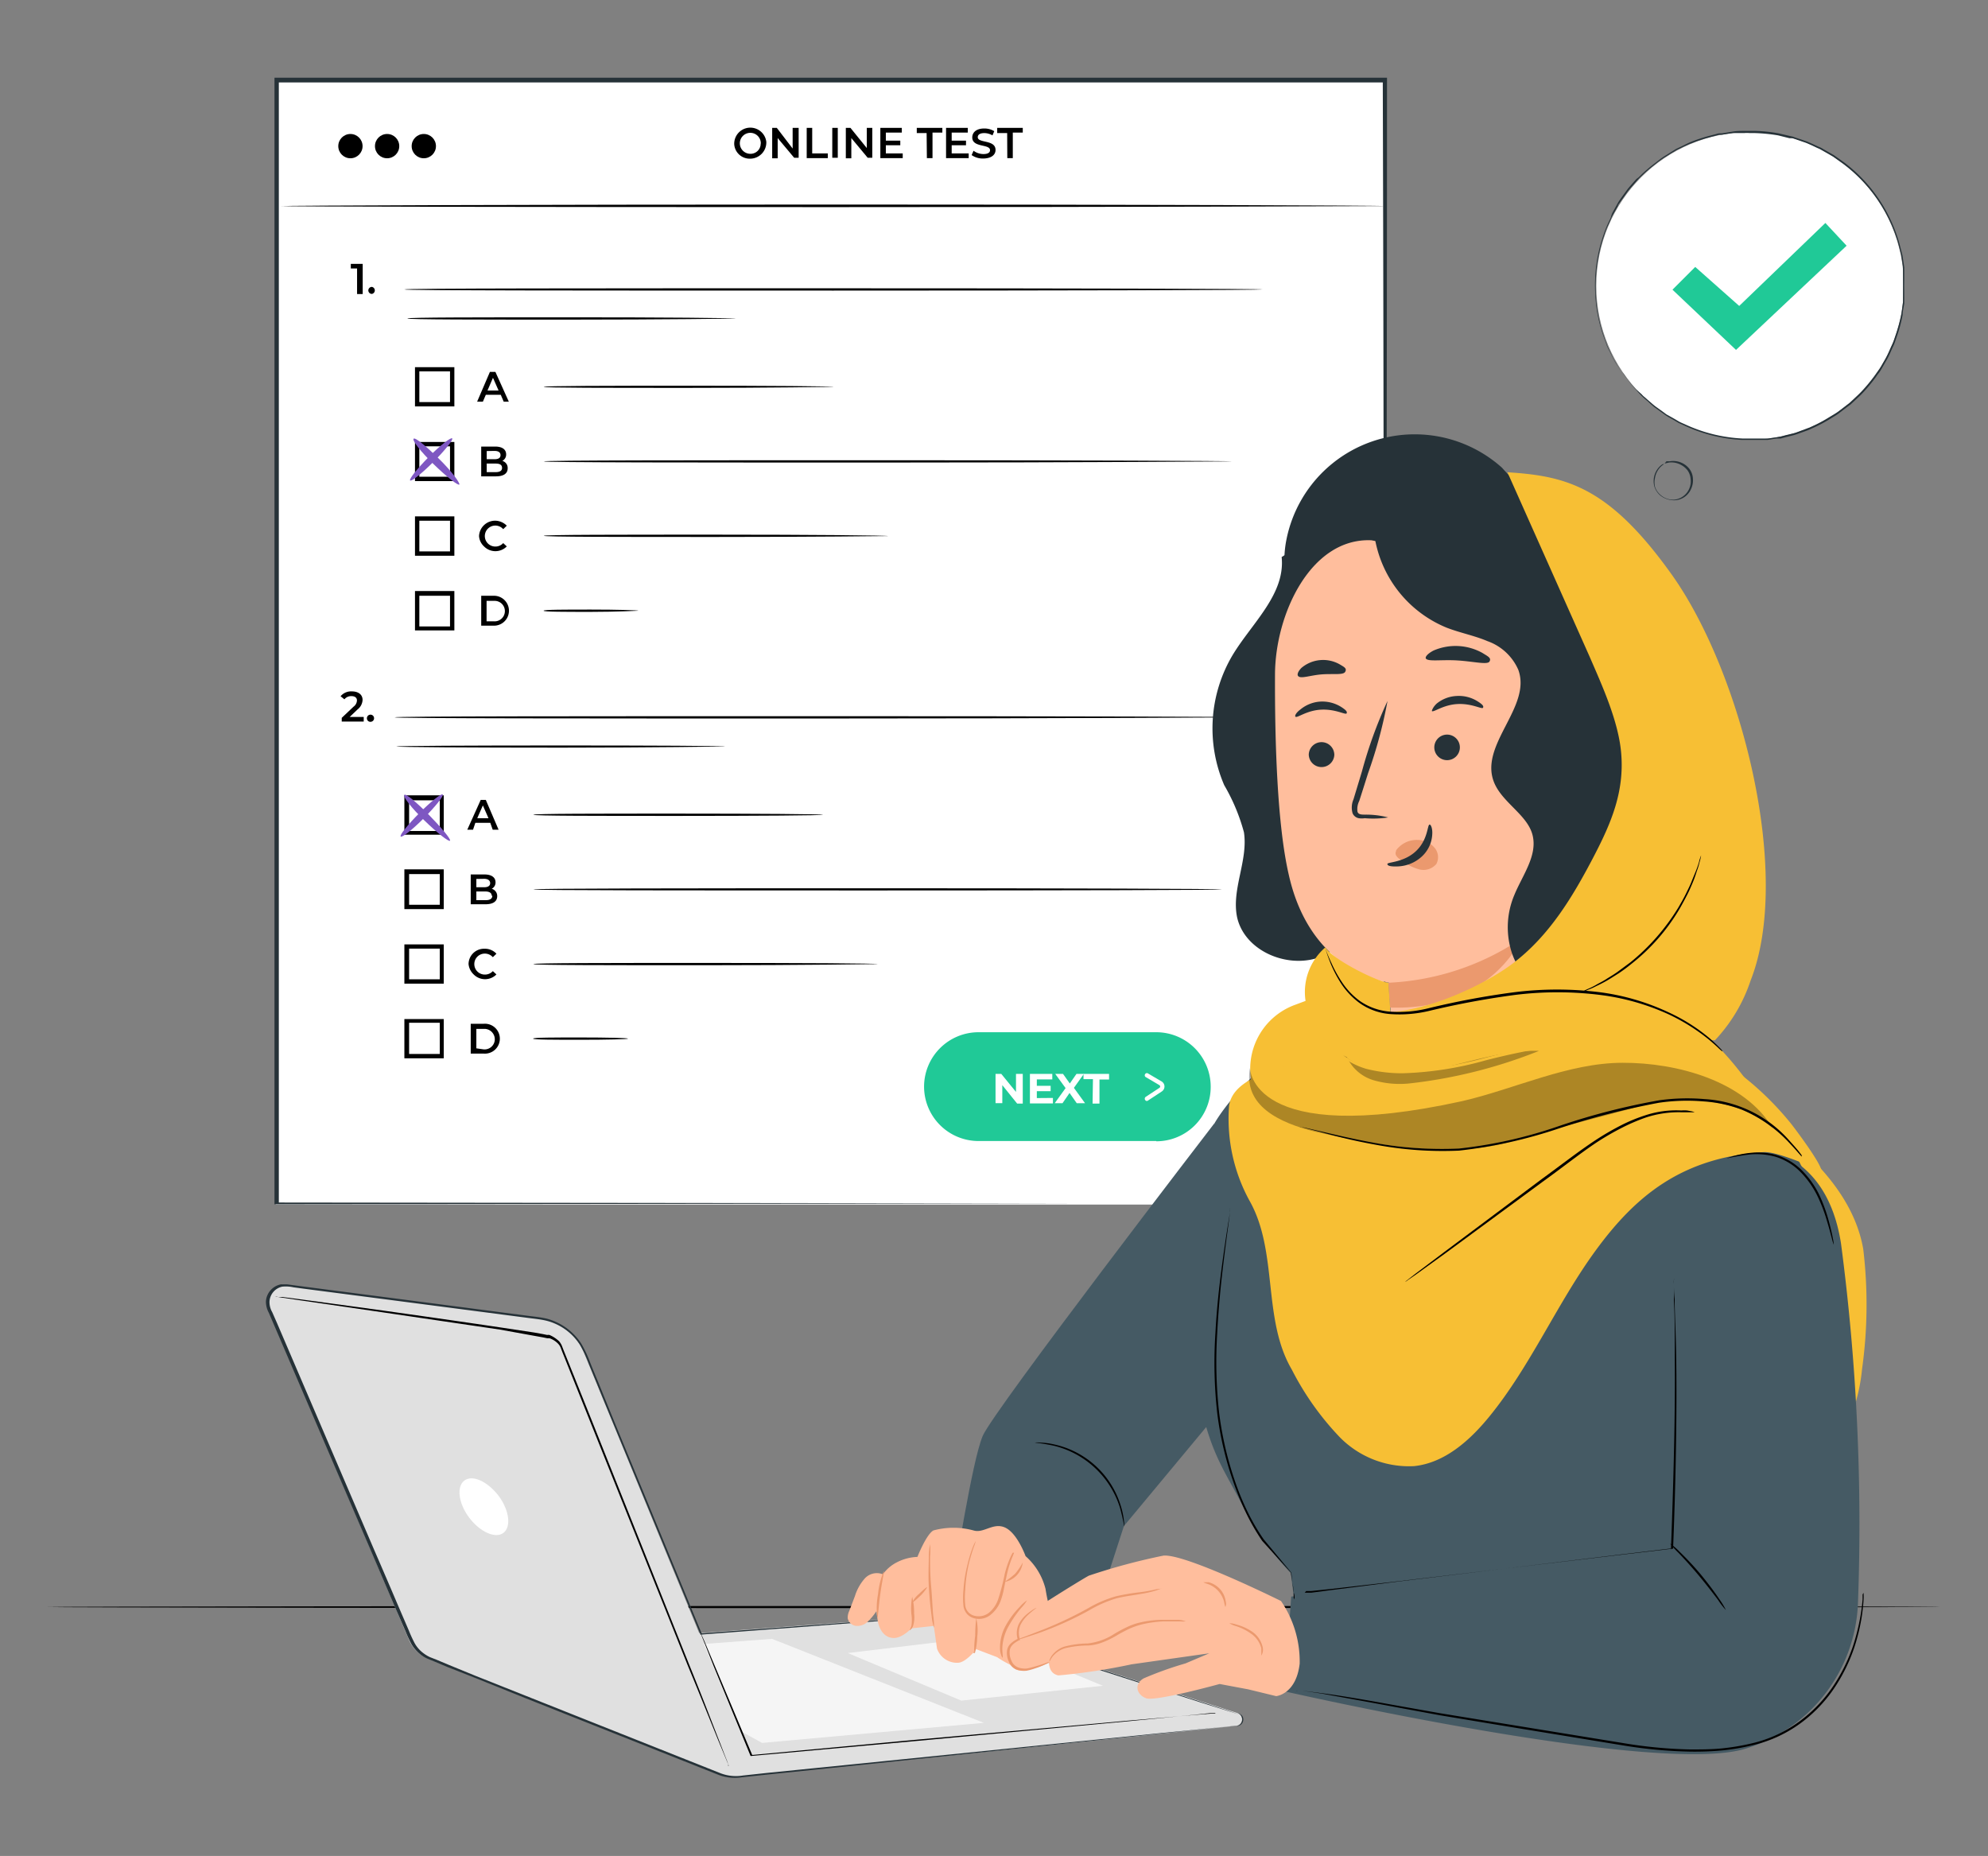 <svg xmlns="http://www.w3.org/2000/svg" viewBox="0 0 155.5 145.17"><rect x="0" y="0" width="155.5" height="145.17" fill="#808080" stroke="none"/><defs><style>.cls-1{fill:#fff;}.cls-2{fill:#263238;}.cls-3{fill:#20c997;}.cls-4{fill:#7e57c2;}.cls-5{fill:#e0e0e0;}.cls-6{fill:#f5f5f5;}.cls-7{fill:#f7bf34;}.cls-8{fill:#455a64;}.cls-9{fill:#ffbe9d;}.cls-10{fill:#eb996e;}.cls-11{opacity:0.3;}</style></defs><title>testbefore0</title><g id="course"><g id="freepik--Table--inject-64"><path d="M151.73,125.7s-33.12.09-74,.09-74-.05-74-.09,33.12-.08,74-.08S151.73,125.64,151.73,125.7Z"/></g><g id="freepik--Screen--inject-64"><rect class="cls-1" x="21.56" y="6.29" width="86.68" height="87.93"/><path class="cls-2" d="M108.24,94.23V92.6c0-1.08,0-2.66,0-4.73,0-4.13,0-10.19,0-17.89,0-15.38,0-37.35-.08-63.69l.15.16-86.67,0h0l.17-.18c0,32.23,0,62.42,0,87.94l-.15-.15,62.8.07,17.62,0,4.65,0h0l-4.63,0-17.58,0-62.9.07h-.15v-.15c0-25.52,0-55.69,0-87.93V6.08h.19l86.67,0h.16v.15c0,26.38-.07,48.37-.08,63.79,0,7.69,0,13.73,0,17.86,0,2,0,3.63,0,4.69v1.5A.5.5,0,0,1,108.24,94.23Z"/><path d="M28.37,20.64V23h-.44V21h-.49v-.36Z"/><path d="M28.81,22.72a.28.28,0,0,1,.28-.28.28.28,0,0,1,0,.55A.28.28,0,0,1,28.81,22.72Z"/><path d="M57.43,11.21a1.26,1.26,0,0,1,2.51-.12,1.27,1.27,0,0,1-1.2,1.32h-.05a1.21,1.21,0,0,1-1.26-1.13Zm2.08,0a.82.82,0,1,0-.82.82h0a.79.79,0,0,0,.81-.78v0Z"/><path d="M62.47,10v2.34h-.35L60.83,10.8v1.58H60.4V10h.36L62,11.62V10Z"/><path d="M63.1,10h.43v2h1.22v.37H63.1Z"/><path d="M65.1,10h.43v2.34H65.1Z"/><path d="M68.23,10v2.34h-.36L66.59,10.8v1.58h-.43V10h.36l1.28,1.58V10Z"/><path d="M70.61,12v.37H68.86V10h1.68v.37H69.29V11h1.13v.36H69.29V12Z"/><path d="M72.48,10.41h-.77V10h2v.37h-.77v2h-.44Z"/><path d="M75.77,12v.37H74V10H75.7v.37H74.44V11h1.12v.36H74.44V12Z"/><path d="M76,12.13l.15-.34a1.3,1.3,0,0,0,.77.26c.37,0,.52-.13.52-.3,0-.51-1.39-.18-1.39-1,0-.38.3-.7.94-.7a1.5,1.5,0,0,1,.78.21l-.14.33a1.28,1.28,0,0,0-.64-.18c-.36,0-.51.14-.51.32,0,.49,1.39.17,1.39,1,0,.37-.31.67-1,.67A1.52,1.52,0,0,1,76,12.13Z"/><path d="M78.78,10.41H78V10h2v.37h-.78v2h-.43Z"/><path d="M39.17,30.88H38l-.23.54h-.45l1-2.33h.43l1.05,2.33H39.4ZM39,30.55l-.44-1-.43,1Z"/><circle cx="27.41" cy="11.43" r="0.95"/><circle cx="30.28" cy="11.43" r="0.95"/><circle cx="33.15" cy="11.43" r="0.95"/><path d="M108.24,16.12s-19.3.08-43.12.08S22,16.16,22,16.12,41.3,16,65.12,16,108.24,16.07,108.24,16.12Z"/><path d="M98.76,22.64c0,.05-15,.09-33.56.09s-33.58,0-33.58-.09,15-.09,33.58-.09S98.76,22.59,98.76,22.64Z"/><path d="M57.53,24.92S51.79,25,44.71,25s-12.85,0-12.85-.09,5.74-.09,12.85-.09S57.53,24.87,57.53,24.92Z"/><path d="M35.54,31.79H32.46V28.72h3.08Zm-2.74-.34h2.4v-2.4H32.8Z"/><path d="M39.71,36.63c0,.4-.31.63-.92.63H37.64V34.93h1.09c.56,0,.86.23.86.61a.55.55,0,0,1-.3.51A.57.57,0,0,1,39.71,36.63Zm-1.64-1.35v.64h.61c.3,0,.47-.1.47-.32s-.17-.33-.47-.33Zm1.2,1.32c0-.24-.17-.34-.5-.34h-.7v.67h.7C39.1,36.93,39.27,36.82,39.27,36.6Z"/><path d="M35.54,37.63H32.46V34.57h3.08Zm-2.74-.34h2.4V34.91H32.8Z"/><path d="M37.47,41.93a1.26,1.26,0,0,1,1.32-1.2,1.3,1.3,0,0,1,.85.39l-.28.27a.82.82,0,1,0-.62,1.36.81.81,0,0,0,.62-.27l.28.26a1.25,1.25,0,0,1-1.78,0A1.21,1.21,0,0,1,37.47,41.93Z"/><path d="M35.54,43.47H32.46V40.39h3.08Zm-2.74-.34h2.4v-2.4H32.8Z"/><path d="M37.64,46.6h1a1.17,1.17,0,1,1,0,2.34h-1Zm1,2a.8.8,0,1,0,.1-1.6h-.68v1.6Z"/><path d="M35.54,49.31H32.46V46.23h3.08ZM32.8,49h2.4v-2.4H32.8Z"/><path d="M65.19,30.26s-5.06.08-11.32.08-11.34,0-11.34-.08,5.07-.09,11.34-.09S65.19,30.21,65.19,30.26Z"/><path d="M96.38,36.09s-12,.09-26.92.09-26.93,0-26.93-.09S54.59,36,69.46,36,96.38,36.05,96.38,36.09Z"/><path d="M49.94,47.77s-1.65.09-3.71.09-3.71,0-3.71-.09,1.66-.09,3.71-.09S49.94,47.73,49.94,47.77Z"/><path d="M69.46,41.93S63.43,42,56,42s-13.47,0-13.47-.09,6-.09,13.47-.09S69.46,41.88,69.46,41.93Z"/><path d="M28.45,56.08v.36H26.73v-.29l.93-.88a.63.63,0,0,0,.26-.48c0-.21-.15-.34-.43-.34a.67.67,0,0,0-.55.25l-.3-.24a1.07,1.07,0,0,1,.88-.38c.51,0,.84.25.84.67a1,1,0,0,1-.39.74l-.62.59Z"/><path d="M28.7,56.19a.28.28,0,1,1,.28.27.27.27,0,0,1-.28-.27Z"/><path d="M38.35,64.36H37.18L37,64.9h-.45l1.05-2.33H38L39,64.9h-.46ZM38.21,64l-.44-1-.44,1Z"/><path d="M98,56.11s-15,.09-33.57.09-33.57,0-33.57-.09,15-.09,33.57-.09S98,56.06,98,56.11Z"/><path d="M56.72,58.39s-5.74.09-12.85.09S31,58.44,31,58.39s5.74-.08,12.85-.08S56.72,58.34,56.72,58.39Z"/><path d="M34.71,65.29H31.63V62.21h3.08ZM32,65h2.4v-2.4H32Z"/><path d="M38.89,70.1c0,.4-.31.63-.91.63H36.82V68.4H37.9c.56,0,.86.24.86.61a.55.55,0,0,1-.3.51A.58.58,0,0,1,38.89,70.1Zm-1.63-1.35v.65h.61c.3,0,.47-.11.47-.32s-.17-.34-.47-.34Zm1.2,1.32c0-.23-.18-.34-.51-.34h-.69v.68H38c.33,0,.51-.12.51-.35Z"/><path d="M34.71,71.11H31.63V68h3.08ZM32,70.77h2.4v-2.4H32Z"/><path d="M36.65,75.41a1.21,1.21,0,0,1,1.18-1.2h.07a1.22,1.22,0,0,1,.93.39l-.28.27a.84.84,0,0,0-.63-.28.82.82,0,0,0,0,1.64h0a.83.83,0,0,0,.63-.27l.28.26a1.25,1.25,0,0,1-1.78,0A1.29,1.29,0,0,1,36.65,75.41Z"/><path d="M34.71,76.94H31.63V73.87h3.08ZM32,76.6h2.4V74.2H32Z"/><path d="M36.82,80.08h1a1.17,1.17,0,1,1,0,2.33h-1Zm1,2a.8.8,0,0,0,.88-.72.82.82,0,0,0-.73-.88h-.71V82Z"/><path d="M34.71,82.78H31.63V79.71h3.08ZM32,82.44h2.4V80H32Z"/><path d="M64.38,63.73c0,.05-5.06.09-11.33.09s-11.33,0-11.33-.09,5.06-.09,11.33-.09S64.38,63.68,64.38,63.73Z"/><path d="M95.57,69.57c0,.05-12.06.08-26.93.08s-26.92,0-26.92-.08,12.05-.09,26.92-.09S95.57,69.52,95.57,69.57Z"/><path d="M49.13,81.24c0,.05-1.66.09-3.71.09s-3.72,0-3.72-.09,1.67-.09,3.72-.09S49.13,81.19,49.13,81.24Z"/><path d="M68.64,75.41s-6,.09-13.46.09-13.46,0-13.46-.09,6-.09,13.46-.09S68.64,75.35,68.64,75.41Z"/><path class="cls-3" d="M90.44,89.25H76.54A4.26,4.26,0,0,1,72.28,85h0a4.26,4.26,0,0,1,4.26-4.26h13.9A4.26,4.26,0,0,1,94.7,85h0a4.25,4.25,0,0,1-4.26,4.27Z"/><path class="cls-1" d="M80,84v2.32h-.44L78.4,84.88v1.41h-.53V84h.45l1.15,1.41V84Z"/><path class="cls-1" d="M82.36,85.88v.43h-1.8V84h1.75v.43H81.1v.5h1.08v.42H81.1v.54Z"/><path class="cls-1" d="M84.22,86.29l-.56-.8-.55.8H82.5l.85-1.18L82.54,84h.61l.53.75L84.2,84h.58L84,85.09l.87,1.2Z"/><path class="cls-1" d="M85.49,84.41h-.74V84h2v.44H86v1.88h-.54Z"/><path class="cls-1" d="M89.71,86.12a.18.18,0,0,1-.1-.32l1.08-.71a.13.13,0,0,0,.06-.11.17.17,0,0,0-.06-.1l-1.07-.63a.16.16,0,0,1-.05-.23.16.16,0,0,1,.22-.06l1.07.63a.46.46,0,0,1,.16.63.5.5,0,0,1-.14.15l-1.08.71A.25.25,0,0,1,89.71,86.12Z"/><path class="cls-4" d="M32.08,37.58c-.1-.1.55-.92,1.46-1.84s1.73-1.55,1.83-1.45-.55.92-1.46,1.83S32.19,37.68,32.08,37.58Z"/><path class="cls-4" d="M35.93,37.9c-.1.1-1-.61-2-1.58s-1.69-1.85-1.58-2,1,.6,2,1.58S36,37.8,35.93,37.9Z"/><path class="cls-4" d="M31.34,65.43c-.1-.1.55-.92,1.46-1.83s1.73-1.56,1.83-1.46-.55.92-1.46,1.84S31.44,65.54,31.34,65.43Z"/><path class="cls-4" d="M35.2,65.76c-.1.1-1-.61-2-1.58s-1.69-1.85-1.58-2,1,.61,1.95,1.58S35.29,65.65,35.2,65.76Z"/></g><g id="freepik--Character--inject-64"><path class="cls-5" d="M96.81,134l-23.7-7.61a.44.44,0,0,0-.2,0l-18.22,1.35-9-21.9a4.48,4.48,0,0,0-3.57-2.72l-19.74-2.58a1.35,1.35,0,0,0-1.5,1.18,1.22,1.22,0,0,0,.1.68L32,128.29a2.69,2.69,0,0,0,1.59,1.49l22.57,9a3.37,3.37,0,0,0,1.63.21l1.45-.15h0c5-.53,29.7-3,37.43-3.85a.51.51,0,0,0,.48-.54A.5.5,0,0,0,96.81,134Z"/><path class="cls-2" d="M96.81,134a.51.51,0,0,1,.33.34.52.52,0,0,1-.16.56.64.64,0,0,1-.37.13l-.45,0-5.54.59-20.4,2.13-6.75.7-3.6.37-1.85.2a3.59,3.59,0,0,1-1.89-.22l-15.1-6-4-1.61-2.06-.81-1-.42-.52-.21a2.5,2.5,0,0,1-.5-.29,2.89,2.89,0,0,1-.77-.86,10.62,10.62,0,0,1-.46-1l-.91-2.09-1.82-4.26-7.6-17.72-.36-.84a1.85,1.85,0,0,1-.23-.9,1.45,1.45,0,0,1,1.18-1.33,2,2,0,0,0,.24,0l.23,0,.45.06.89.12,1.77.23,7,.91,6.81.89,1.69.22c.56.08,1.12.12,1.69.25a4.65,4.65,0,0,1,2.7,1.93,9.34,9.34,0,0,1,.71,1.5c.2.51.41,1,.62,1.51l1.22,3,2.39,5.79,4.49,10.89-.07,0,17.76-1.32.49,0a.57.57,0,0,1,.26,0l.23.08.89.3,1.8.57,3.39,1.12,6,1.92,8.35,2.7,2.2.72.75.25-.76-.23-2.2-.69-8.36-2.68-6-1.91-3.41-1.1-1.8-.57-.92-.29a1.88,1.88,0,0,0-.45-.12l-.5,0-17.75,1.35h0l0-.05-4.5-10.88-2.39-5.79q-.61-1.47-1.23-3c-.21-.5-.41-1-.62-1.51a9.85,9.85,0,0,0-.69-1.47,4.42,4.42,0,0,0-2.59-1.85c-.53-.13-1.09-.17-1.65-.25l-1.69-.22-6.82-.89-7-.91-1.77-.23-.89-.12a2.75,2.75,0,0,0-.86-.05,1.26,1.26,0,0,0-1,1.17,1.57,1.57,0,0,0,.21.82l.37.84,7.59,17.72q.93,2.14,1.83,4.26l.9,2.09a10.52,10.52,0,0,0,.46,1,2.5,2.5,0,0,0,.72.8,2.78,2.78,0,0,0,.47.28l.51.2,1,.42,2,.82,4.05,1.61,15.09,6a3.37,3.37,0,0,0,1.83.21l1.85-.2,3.59-.36,6.75-.68,20.41-2.07,5.55-.55.44,0a.58.58,0,0,0,.36-.12.52.52,0,0,0,.17-.54.44.44,0,0,0-.22-.28A.38.38,0,0,0,96.81,134Z"/><polygon class="cls-6" points="66.31 129.3 75.19 133.02 86.27 131.86 76.96 128.02 66.31 129.3"/><polygon class="cls-6" points="59.61 136.33 76.96 134.76 60.39 128.19 55.06 128.59 57.88 135.38 59.61 136.33"/><path d="M95.09,134,95,134l-.35,0-1.35.14-5,.49-16.54,1.54-13,1.18h-.05l0,0-2.88-7-.79-2-.21-.52-.06-.18.08.17.23.51.82,1.95c.71,1.69,1.73,4.1,2.94,7l-.07,0,13-1.21,16.56-1.49,5-.43,1.35-.11.35,0Z"/><path d="M21.5,101.45h.15l.44,0,1.68.22,6.19.84c2.62.37,5.74.81,9.18,1.32l2.65.4.67.12.34.07a.58.58,0,0,1,.18,0,2.57,2.57,0,0,1,.76.5,1.55,1.55,0,0,1,.2.32l.13.34c.71,1.76,1.44,3.59,2.19,5.46l7.64,19.15c1,2.45,1.75,4.43,2.29,5.81.27.68.47,1.22.62,1.59.07.17.12.31.15.41a.78.78,0,0,1,0,.14L57,138.1l-.17-.41-.65-1.57c-.56-1.38-1.35-3.35-2.36-5.79l-7.66-19.14-2.18-5.45-.13-.34a1,1,0,0,0-.17-.27,1.69,1.69,0,0,0-.54-.39.76.76,0,0,0-.16-.06l-.16,0-.34-.07-.67-.12L39.11,104l-9.17-1.35-6.18-.9-1.69-.25-.43-.07Z"/><path class="cls-1" d="M39,117c.84,1.13,1,2.43.38,2.9s-1.83-.06-2.68-1.19-1-2.43-.38-2.9S38.1,115.84,39,117Z"/><path class="cls-7" d="M145.74,97.69c-1.13-6.41-8.23-10.28-10.57-12.41L138.69,90a76.87,76.87,0,0,1,2,22.72c-.05.83,0,2,.64,2.08a.86.86,0,0,0,.59-.19c2.08-1.33,3.43-4.39,3.73-7.53A36.41,36.41,0,0,0,145.74,97.69Z"/><path class="cls-8" d="M140.55,90.51c-.34-.65-.2-2.7-2-.56l-.12-.8-11.28-8.67L102,81.78c-2.42.15-6,4.33-7,6.08-.74,6.49-.89,12.25-.89,12.25s-.86,7.22,0,10.63,1.89,4.64,3.23,7.3a22.63,22.63,0,0,0,3.62,5l1.18,9.12,26.27,2.36,12-.67s-1.08-18-1.08-18.3c0-.14,1.5-3.61,3.12-7.3C145.24,101.91,143.69,96.59,140.55,90.51Z"/><path class="cls-8" d="M74.56,123.2c.14,0,1.45-8.88,2.31-10.89S95,87.85,95,87.85L99.11,101l-1.75,7-9.45,11.37-2.67,8.24Z"/><path class="cls-8" d="M144,97.25c-1.24-7.89-7.39-7.55-7.39-7.55l-6.12,10.64v22L101,124.88l-.54,7.41s29.38,6.71,36.17,4.46a12.39,12.39,0,0,0,8.7-11.38A167.62,167.62,0,0,0,144,97.25Z"/><path d="M87.94,119.42c-.09-.51-.2-1-.34-1.5a7.2,7.2,0,0,0-5.14-4.83c-.5-.11-1-.19-1.52-.25a1.48,1.48,0,0,1,.42,0,5.39,5.39,0,0,1,1.13.15,7,7,0,0,1,5.21,4.91,6.06,6.06,0,0,1,.22,1.11A1.88,1.88,0,0,1,87.94,119.42Z"/><path d="M102.05,124.58l.13,0,.38,0,1.44-.19,5.32-.68,17.55-2.13,3.91-.47-.08.09c.23-6,.34-11.26.3-15,0-1.89,0-3.41-.07-4.45,0-.51,0-.91,0-1.19V100a.2.2,0,0,1,0,.11,1.79,1.79,0,0,0,0,.3c0,.29,0,.68.06,1.2,0,1,.09,2.56.12,4.45.06,3.77,0,9-.24,15v.08h-.08l-3.9.46-17.57,2.09-5.32.61-1.45.15-.38,0Z"/><path d="M145.77,124.58v.13a3,3,0,0,1,0,.39,15.16,15.16,0,0,1-.17,1.51,15.74,15.74,0,0,1-.58,2.32,13.46,13.46,0,0,1-1.38,2.86,11.13,11.13,0,0,1-2.59,2.84,10.29,10.29,0,0,1-4,1.89,17.25,17.25,0,0,1-2.37.4q-1.24.11-2.49.09a36.29,36.29,0,0,1-5.2-.48l-10-1.64-4.34-.72-3.79-.7c-2.3-.43-4.17-.76-5.47-1l-1.5-.22-.38,0a.35.35,0,0,1-.14,0h.14l.39,0,1.5.19c1.3.17,3.17.48,5.48.9l3.78.67,4.35.71,10,1.63a36,36,0,0,0,5.18.49c.85,0,1.67,0,2.48-.08a18,18,0,0,0,2.33-.39,10.11,10.11,0,0,0,3.93-1.86,11,11,0,0,0,2.57-2.79,13.44,13.44,0,0,0,1.39-2.82,16.54,16.54,0,0,0,.6-2.3,15,15,0,0,0,.2-1.5l0-.39S145.76,124.62,145.77,124.58Z"/><path d="M101.26,125.12a.32.32,0,0,1,0-.14c0-.1,0-.24-.07-.41,0-.38-.13-.9-.22-1.57v0l-2.24-2.47h0a17.35,17.35,0,0,1-1.17-2,21.64,21.64,0,0,1-1-2.36,26,26,0,0,1-1.35-5.64,35.49,35.49,0,0,1-.14-6.27c.1-1.93.3-3.66.49-5.1s.37-2.61.5-3.42l.15-.92c0-.1,0-.18,0-.24s0-.06,0-.08a.11.11,0,0,1,0,.08,1.1,1.1,0,0,1,0,.24l-.12.93c-.11.81-.27,2-.44,3.43s-.34,3.16-.44,5.09a36.13,36.13,0,0,0,.15,6.24,26.48,26.48,0,0,0,1.33,5.61,20.13,20.13,0,0,0,1,2.34,16.49,16.49,0,0,0,1.15,1.94h0L101,123h0l.19,1.58c0,.17,0,.31,0,.41A.86.86,0,0,1,101.26,125.12Z"/><path d="M135,125.94a5.74,5.74,0,0,1-.61-.79c-.37-.49-.89-1.17-1.49-1.89s-1.18-1.35-1.6-1.79a6.68,6.68,0,0,1-.67-.74,5.14,5.14,0,0,1,.75.65,23,23,0,0,1,1.65,1.77c.51.62,1,1.26,1.45,1.93A5.78,5.78,0,0,1,135,125.94Z"/><path class="cls-9" d="M81.78,124.28a5.07,5.07,0,0,0-1.56-2.56s-.63-1.76-1.57-2.22-1.69.46-2.5.21a6,6,0,0,0-3.14,0c-.56.31-1.25,2.07-1.25,2.07a3.79,3.79,0,0,0-1.62.43,3,3,0,0,0-1.08.93,1.28,1.28,0,0,0-1.43.34,3.77,3.77,0,0,0-.76,1.37L66.43,126a1.2,1.2,0,0,0-.12.59.75.75,0,0,0,.72.59,1.2,1.2,0,0,0,.91-.4,4.88,4.88,0,0,0,.61-.75l.11.78s.18,1.24,1.18,1.31c.7.06,1.45-.75,1.45-.75l1.75-.19.25,1.76a1.65,1.65,0,0,0,1.63,1.12c.63,0,1.44-1.06,1.44-1.06l1.63.62s1.87,1.32,2.75.88a1.21,1.21,0,0,0,.63-1.38,4.7,4.7,0,0,0,.87-1.44C82.48,127,82,125.72,81.78,124.28Z"/><path class="cls-10" d="M68.62,126.55a6.1,6.1,0,0,1,.06-1.86,6.18,6.18,0,0,1,.45-1.8c.05,0-.14.82-.28,1.83S68.68,126.55,68.62,126.55Z"/><path class="cls-10" d="M71.35,124.9a4.81,4.81,0,0,1,.15,1.3,2.19,2.19,0,0,1-.09,1c-.1.23-.24.33-.25.31s.07-.14.13-.34a3,3,0,0,0,0-.9A4.86,4.86,0,0,1,71.35,124.9Z"/><path class="cls-10" d="M72.52,124.16s-.19.33-.51.64-.61.56-.65.53a2,2,0,0,1,.52-.65C72.2,124.37,72.49,124.12,72.52,124.16Z"/><path class="cls-10" d="M72.75,120.79a5,5,0,0,1,0,.95c0,.59,0,1.4.08,2.29s.11,1.71.16,2.3a6,6,0,0,1,.07,1,4.36,4.36,0,0,1-.19-.94c-.08-.58-.17-1.39-.22-2.3s0-1.71,0-2.3A5,5,0,0,1,72.75,120.79Z"/><path class="cls-10" d="M79.32,121.46l-.19.47a8.69,8.69,0,0,0-.39,1.32l-.2.94a5.74,5.74,0,0,1-.29,1.08,2.5,2.5,0,0,1-.72,1,1.44,1.44,0,0,1-1.29.32,1.12,1.12,0,0,1-.61-.36,1.2,1.2,0,0,1-.27-.62,6.43,6.43,0,0,1,0-1.24,10.83,10.83,0,0,1,.32-2A9.9,9.9,0,0,1,76.1,121a2.86,2.86,0,0,1,.15-.33.47.47,0,0,1,.07-.12,3.38,3.38,0,0,1-.16.48c-.15.44-.28.88-.39,1.33a11.52,11.52,0,0,0-.27,2,5.94,5.94,0,0,0,0,1.19.94.94,0,0,0,.75.84,1.3,1.3,0,0,0,1.15-.28,2.36,2.36,0,0,0,.67-1,17,17,0,0,0,.52-2,7.9,7.9,0,0,1,.45-1.32,2.21,2.21,0,0,1,.18-.34A.51.51,0,0,1,79.32,121.46Z"/><path class="cls-10" d="M80,122.22a1.76,1.76,0,0,1-1.44,1.52,6.64,6.64,0,0,0,.84-.64A5.7,5.7,0,0,0,80,122.22Z"/><path class="cls-10" d="M76.36,126.58a4.06,4.06,0,0,1,.08,1.43,5.48,5.48,0,0,1-.18,1.27v0h0a.09.09,0,0,1-.12,0v-.07a0,0,0,0,0,0,0s0,0,.06,0l0,0c0-.23,0-.71.08-1.26A11.12,11.12,0,0,1,76.36,126.58Z"/><path class="cls-10" d="M80.33,125.18a3,3,0,0,1-.46.6,9.25,9.25,0,0,0-1,1.46,3.82,3.82,0,0,0-.47,1.68c0,.46.08.74,0,.74a1.56,1.56,0,0,1-.18-.74,3.56,3.56,0,0,1,.45-1.77,6.7,6.7,0,0,1,1.09-1.46A2.85,2.85,0,0,1,80.33,125.18Z"/><path class="cls-9" d="M79.64,128.3a1.86,1.86,0,0,1,.77-2.06c1.18-.83,4.7-3,4.78-3A48.58,48.58,0,0,1,91,121.68c1.71-.17,9.2,3.55,9.2,3.55a8.39,8.39,0,0,1,1.46,4.9c-.28,2.41-1.84,2.54-1.84,2.54l-2.18-.53-2.24-.42s-5,1.38-5.74,1.12-1-1.1-.2-1.56a27.42,27.42,0,0,1,3.27-1.17l1.86-.79-6.07.86a47,47,0,0,1-5.74.87c-.6-.14-.69-.59-.74-1,0,0-2.07,1-2.69.46A1.26,1.26,0,0,1,79.64,128.3Z"/><path class="cls-10" d="M92.75,126.82a2.26,2.26,0,0,1-.45,0c-.29,0-.71,0-1.23,0a9.07,9.07,0,0,0-1.8.25,6.18,6.18,0,0,0-1,.36c-.33.16-.67.34-1,.54a7,7,0,0,1-1.07.51,3.66,3.66,0,0,1-1.08.23,7.77,7.77,0,0,0-1.8.21,2,2,0,0,0-1,.67,2.5,2.5,0,0,0-.23.39.48.48,0,0,1,0-.12,1.77,1.77,0,0,1,.15-.31,2,2,0,0,1,1-.75,7.54,7.54,0,0,1,1.83-.25,4.77,4.77,0,0,0,2.06-.73,10.24,10.24,0,0,1,1-.54,4.85,4.85,0,0,1,1-.36,8.12,8.12,0,0,1,1.84-.22c.52,0,.94,0,1.24,0A2.38,2.38,0,0,1,92.75,126.82Z"/><path class="cls-10" d="M90.92,124.26l-.11,0-.34.13a8,8,0,0,1-1.27.29c-.53.1-1.18.17-1.87.34a9.55,9.55,0,0,0-2.12.93,26.64,26.64,0,0,1-3.89,1.76l-1.23.41a2.37,2.37,0,0,1-.46.11,3.38,3.38,0,0,1,.44-.18l1.2-.46a30,30,0,0,0,3.85-1.8,9.47,9.47,0,0,1,2.17-.93,17.12,17.12,0,0,1,1.9-.32,11.13,11.13,0,0,0,1.26-.23A3.56,3.56,0,0,1,90.92,124.26Z"/><path class="cls-10" d="M95.85,125.7a1.8,1.8,0,0,1-.1-.4,2,2,0,0,0-1.25-1.39,3.12,3.12,0,0,1-.39-.15s.17,0,.43,0a1.87,1.87,0,0,1,.89.54,1.78,1.78,0,0,1,.44.94A.7.7,0,0,1,95.85,125.7Z"/><path class="cls-10" d="M98.66,129.5c0-.19,0-.38,0-.57a2,2,0,0,0-.74-1.1,4.28,4.28,0,0,0-1.22-.63,2.14,2.14,0,0,1-.54-.23,1.66,1.66,0,0,1,.58.11,3.92,3.92,0,0,1,1.29.61,2,2,0,0,1,.75,1.22A.87.87,0,0,1,98.66,129.5Z"/><path class="cls-10" d="M82.1,130a1.11,1.11,0,0,1-.3.17,6.54,6.54,0,0,1-.87.34,4.37,4.37,0,0,1-.62.17,1.68,1.68,0,0,1-.77-.08,1,1,0,0,1-.61-.59,1.56,1.56,0,0,1-.16-.9.93.93,0,0,1,.33-.59,2.22,2.22,0,0,1,.52-.34l0,.1a1.69,1.69,0,0,1,.08-1.27,2.63,2.63,0,0,1,.64-.77,4.7,4.7,0,0,1,.53-.38.88.88,0,0,1,.22-.1s-.28.19-.68.56a2.74,2.74,0,0,0-.58.76,1.57,1.57,0,0,0-.05,1.15l0,.07-.07,0c-.31.17-.69.41-.73.81a1.48,1.48,0,0,0,.14.8.91.91,0,0,0,.51.51,1.58,1.58,0,0,0,.68.09,6,6,0,0,0,.61-.15c.38-.1.68-.21.88-.28A1.21,1.21,0,0,1,82.1,130Z"/><path class="cls-2" d="M108.25,61.76c-.73-7.32-2.28-14.59-2-21.94l-6,3.75c.3,2.91-2.32,5.16-3.83,7.66a11.22,11.22,0,0,0-.66,10.19A15,15,0,0,1,97.3,65.1c.34,2.22-1,4.48-.53,6.67.58,2.52,3.67,3.91,6.15,3.2a7.92,7.92,0,0,0,5-5.51A20.12,20.12,0,0,0,108.25,61.76Z"/><path class="cls-2" d="M100.6,42.33a10.23,10.23,0,0,1,16.88-5.75,22.17,22.17,0,0,0,3.26,3c1.44.84,1.62.56,3.2,1.07s4.68,4.63,4.73,6.29l1.23,7.22c0,1.71-2.09,2.81-3.74,2.37s-2.81-1.9-3.75-3.32a11.78,11.78,0,0,0-3.3-3.86c-2.41-1.48-5.51-.73-8.24,0S105,50.65,102.68,49C100.74,47.49,100.16,44.72,100.6,42.33Z"/><path class="cls-9" d="M99.73,52.8c0-4.76,2.8-10.75,7.54-10.54l15,2.84a2.77,2.77,0,0,1,2.65,2.66l.56,35.61h.1S120.35,96.44,110.43,94c-2-.49-.52-5.39-1-7.53l-.09,0c0-.26,0-.5-.06-.75a23.41,23.41,0,0,1-.36-4.87h0c-.21-2.87-.28-4-.28-4s-6.11-.64-7.84-8.46C99.91,64.52,99.71,58.08,99.73,52.8Z"/><path class="cls-2" d="M102.37,59a1,1,0,0,0,1,1,1,1,0,0,0,1-.95s0,0,0,0a1,1,0,0,0-1-1,1,1,0,0,0-1,1Z"/><path class="cls-2" d="M101.33,56.06c.13.13.86-.49,2-.55s1.92.43,2,.29-.09-.29-.45-.52a2.79,2.79,0,0,0-1.64-.4,2.72,2.72,0,0,0-1.53.62C101.36,55.76,101.26,56,101.33,56.06Z"/><path class="cls-2" d="M112.19,58.46a1,1,0,0,0,1,1,1,1,0,0,0,1-1v0a1,1,0,0,0-1-1,1,1,0,0,0-1,1Z"/><path class="cls-2" d="M112,55.62c.14.12.87-.49,2-.55s1.92.43,2,.29-.08-.29-.45-.52a2.75,2.75,0,0,0-1.63-.4,2.66,2.66,0,0,0-1.55.6C112.08,55.32,112,55.56,112,55.62Z"/><path class="cls-2" d="M108.58,63.94a6.86,6.86,0,0,0-1.79-.22c-.28,0-.55,0-.61-.24a1.41,1.41,0,0,1,.14-.83c.22-.68.45-1.41.69-2.17a36.1,36.1,0,0,0,1.52-5.65,34.59,34.59,0,0,0-2,5.51l-.66,2.18a1.61,1.61,0,0,0-.07,1.1.66.66,0,0,0,.48.38,1.52,1.52,0,0,0,.47,0A7.69,7.69,0,0,0,108.58,63.94Z"/><path class="cls-10" d="M108.6,76.87A20.17,20.17,0,0,0,119,73.41s-2.34,5.65-10.28,5.4Z"/><path class="cls-10" d="M109.19,66.53a2,2,0,0,1,1.72-.83,1.75,1.75,0,0,1,1.28.59,1.13,1.13,0,0,1,.16,1.29A1.32,1.32,0,0,1,111,68a4,4,0,0,1-1.44-.75,1,1,0,0,1-.34-.31.36.36,0,0,1,0-.4"/><path class="cls-2" d="M111.82,64.5c-.18,0-.11,1.18-1.07,2.08s-2.23.84-2.23,1,.3.21.83.19a2.93,2.93,0,0,0,1.86-.77,2.53,2.53,0,0,0,.82-1.74C112.06,64.77,111.91,64.48,111.82,64.5Z"/><path class="cls-2" d="M111.52,51.49c.13.29,1.21.09,2.49.17s2.34.36,2.5.08-.13-.4-.56-.67a4.33,4.33,0,0,0-3.81-.19C111.69,51.11,111.48,51.36,111.52,51.49Z"/><path class="cls-2" d="M101.54,52.88c.2.24.94-.06,1.84-.13s1.69.07,1.84-.2-.07-.37-.42-.58a2.63,2.63,0,0,0-3,.27C101.53,52.51,101.44,52.77,101.54,52.88Z"/><path class="cls-2" d="M107.41,40.23l.61-.9a50.85,50.85,0,0,1,13.49,2.56,11.13,11.13,0,0,1,4.76,2.65c1.72,1.85,2.14,4.52,2.48,7,1.29,9.53,2.48,19.35,0,28.66a5.06,5.06,0,0,0-3.61-1.74,14.91,14.91,0,0,1-4-.72,5.42,5.42,0,0,1-2.91-3.29,6.46,6.46,0,0,1,.21-4.42c.64-1.57,1.85-3.11,1.43-4.73s-2.49-2.58-3.06-4.25c-1-2.89,3-5.79,1.95-8.66a4.13,4.13,0,0,0-2.41-2.24c-1-.43-2.16-.65-3.21-1.06A9.26,9.26,0,0,1,107.41,40.23Z"/><path class="cls-7" d="M130.76,44.94c-4.91-6.88-8.23-7.71-12.85-8l6.41,14.38c1,2.31,2.29,5.12,2.49,7.62.25,3-.78,5.43-2.15,8.06-1.65,3.16-3.46,6.17-6.29,8.33s-9.14,4.88-12.41,3.48l4.56,2.56,10.91,0,12.71,0a12.54,12.54,0,0,0,2.79-4.67C140.21,68.4,136.23,52.61,130.76,44.94Z"/><path class="cls-7" d="M139.81,89.74s-2.73-5.61-6.3-8.69-5.76-3.06-10.85-2.62-12.21,1.23-13.9.8l-.16-2.36c-.84-.08-4.27-1.76-4.94-2.76a4.61,4.61,0,0,0-1.54,4.18l-.83.31a5.33,5.33,0,0,0-3.35,6.26,2.88,2.88,0,0,0,2.62,2.23c6.11,1.06,22.44-3.36,27.36-3.37S139.81,89.74,139.81,89.74Z"/><path class="cls-2" d="M100,87a2.1,2.1,0,0,1,.43,0l1.21.11a37,37,0,0,0,4.47.07,39.31,39.31,0,0,0,6.57-.89c1.22-.27,2.5-.59,3.8-1l4-1.24A21.39,21.39,0,0,1,128.59,83a15.45,15.45,0,0,1,6.34,2,14.64,14.64,0,0,1,3.48,2.84,10,10,0,0,1,.77,1,2.08,2.08,0,0,1,.24.34,1.69,1.69,0,0,1-.28-.32c-.17-.22-.45-.53-.81-.91a15.31,15.31,0,0,0-9.76-4.69,21.38,21.38,0,0,0-8,1.17c-1.38.42-2.72.86-4,1.24s-2.59.7-3.82,1a37.81,37.81,0,0,1-6.62.83,32,32,0,0,1-4.49-.16c-.53,0-.94-.12-1.21-.16A3,3,0,0,1,100,87Z"/><path class="cls-7" d="M140.1,87.9a23.61,23.61,0,0,0-27.26-7.06l-9.79,2.07c-2.58.45-6.72,1.29-6.92,3.68a13.33,13.33,0,0,0,1.59,7.3c2.28,4,1,9.27,3.32,13.23a22.34,22.34,0,0,0,3.73,5.27,7.59,7.59,0,0,0,5.84,2.29c2.39-.25,4.35-2,5.87-3.86,3.27-4,5.31-8.89,8.37-13.06s6.68-7.24,13.11-7.64c1.17-.07,4.5,1.48,4.5,1.48C142.55,91.13,140.4,88.28,140.1,87.9Z"/><g class="cls-11"><path d="M126.93,83.13c-4.26,0-8.44,2.05-12.56,3-16.6,3.65-16.6-2.6-16.6-2.6h0c-.52,2.94,2.24,4.29,5.15,5,5.55,1.28,11.48,2,15.48.69,3.23-1,6.59-1.76,9.85-2.7s7.95-.57,10.42,1.74C136.46,84.55,131.19,83.12,126.93,83.13Z"/></g><g class="cls-11"><path d="M105.36,82.69a3.32,3.32,0,0,0,2.1,1.81,7.31,7.31,0,0,0,2.83.24,38.72,38.72,0,0,0,10.09-2.54c-2.63-.09-5.17.82-7.75,1.35s-5.47.56-7.57-1"/></g><path d="M140.94,90.47l-.08-.07-.21-.24c-.18-.21-.45-.51-.81-.89a10.69,10.69,0,0,0-3.61-2.48,10.38,10.38,0,0,0-3-.64,15.11,15.11,0,0,0-3.49.11,61.07,61.07,0,0,0-7.79,2A37.22,37.22,0,0,1,114.13,90a28.41,28.41,0,0,1-6.57-.47c-1.84-.33-3.31-.72-4.32-1l-1.17-.3-.3-.08-.11,0a.2.2,0,0,1,.11,0l.31.06,1.17.27c1,.23,2.5.6,4.34.93a29.73,29.73,0,0,0,6.53.43A35.49,35.49,0,0,0,122,88.06a52.65,52.65,0,0,1,7.81-2,15.93,15.93,0,0,1,3.52-.09,9.57,9.57,0,0,1,6.61,3.22c.35.39.62.69.79.91l.19.25Z"/><path d="M134.74,82.21a.18.18,0,0,1-.07,0l-.2-.18c-.16-.16-.42-.39-.76-.68a15.27,15.27,0,0,0-3.17-2,18.31,18.31,0,0,0-5.32-1.52,27,27,0,0,0-6.78,0,66.18,66.18,0,0,0-6.69,1.25,10,10,0,0,1-3,.24,4.76,4.76,0,0,1-2.44-.89,5.94,5.94,0,0,1-1.46-1.58,9.84,9.84,0,0,1-.75-1.44q-.25-.62-.36-1l-.08-.25a.29.29,0,0,1,0-.09.48.48,0,0,1,0,.08c0,.06.06.15.09.25s.21.54.4.94a9.64,9.64,0,0,0,.77,1.41,5.71,5.71,0,0,0,1.44,1.54,4.75,4.75,0,0,0,2.38.84,9.62,9.62,0,0,0,2.93-.25,63.44,63.44,0,0,1,6.71-1.26,26.92,26.92,0,0,1,6.83,0,18.15,18.15,0,0,1,5.34,1.58,14.15,14.15,0,0,1,3.16,2c.26.22.51.46.75.7l.18.19Z"/><path class="cls-7" d="M132.75,82.05h-.09l-.25,0-1-.16a35.18,35.18,0,0,0-3.56-.36,32.39,32.39,0,0,0-5.3.17,53.26,53.26,0,0,0-6.38,1.25,26.73,26.73,0,0,1-6.44,1,11.32,11.32,0,0,1-2.84-.34,5.72,5.72,0,0,1-2.18-1.18,8.79,8.79,0,0,1-2.17-2.85,6.12,6.12,0,0,1-.47-1.23.2.2,0,0,1,0,.08l.09.23c.08.21.21.51.4.89a9,9,0,0,0,2.19,2.78A5.48,5.48,0,0,0,107,83.41a11.46,11.46,0,0,0,2.8.32,28.44,28.44,0,0,0,6.41-1,51.83,51.83,0,0,1,6.41-1.25,32.15,32.15,0,0,1,8.89.28l1,.2.24,0Z"/><path d="M133.06,66.9a3.9,3.9,0,0,1-.13.57,4.88,4.88,0,0,1-.2.65c-.08.25-.17.54-.3.85s-.27.65-.45,1-.38.73-.6,1.11a15.48,15.48,0,0,1-3.78,4.32,12.3,12.3,0,0,1-1,.74c-.34.21-.64.41-.94.58s-.56.3-.8.41a4.91,4.91,0,0,1-.62.28q-.27.12-.54.21a3.1,3.1,0,0,1,.51-.27,5.59,5.59,0,0,0,.61-.3c.23-.14.5-.26.78-.44s.6-.36.92-.59l1-.74A16.68,16.68,0,0,0,131.27,71c.22-.38.43-.74.6-1.09s.34-.68.46-1l.34-.83c.1-.25.17-.47.22-.64A3.62,3.62,0,0,1,133.06,66.9Z"/><path d="M132.55,87l-.27,0-.34,0c-.13,0-.28,0-.45,0a8.17,8.17,0,0,0-2.81.43,15.19,15.19,0,0,0-1.81.78,21.3,21.3,0,0,0-2,1.16c-1.33.89-2.72,2-4.21,3.07L113.1,98l-2.33,1.68-.64.44a.91.91,0,0,1-.23.15l.21-.17.62-.48L113,97.91l7.59-5.68c1.5-1.09,2.89-2.18,4.23-3.06a21.63,21.63,0,0,1,2-1.16,12.74,12.74,0,0,1,1.84-.76,7.69,7.69,0,0,1,2.85-.39,2.89,2.89,0,0,1,.45,0l.34.06A1.22,1.22,0,0,1,132.55,87Z"/><path d="M143.44,97.37a3.37,3.37,0,0,1-.15-.48c-.08-.3-.19-.75-.36-1.3a12.32,12.32,0,0,0-.69-1.87,7.17,7.17,0,0,0-1.36-2,4.67,4.67,0,0,0-2-1.24,5.64,5.64,0,0,0-2-.18c-.61.07-1.22.18-1.82.31l.12-.05.34-.11a7.69,7.69,0,0,1,1.35-.27,5.51,5.51,0,0,1,2,.14A4.84,4.84,0,0,1,141,91.6a7.14,7.14,0,0,1,1.39,2.05,12.71,12.71,0,0,1,.67,1.91c.15.55.25,1,.31,1.32A3.86,3.86,0,0,1,143.44,97.37Z"/></g><g id="freepik--speech-bubble--inject-64"><circle class="cls-1" cx="136.89" cy="22.36" r="12.03"/><path class="cls-2" d="M130.2,36.26l.34-.08a1.54,1.54,0,0,1,.94.18,1.6,1.6,0,0,1,.51.42,1.33,1.33,0,0,1,.25.71A1.44,1.44,0,0,1,131,39.08a1.47,1.47,0,0,1-1.14-.39,1.38,1.38,0,0,1-.41-.62,1.52,1.52,0,0,1,0-.67,1.6,1.6,0,0,1,.43-.87c.16-.16.28-.22.27-.23a.2.2,0,0,0-.08,0l-.1.06-.12.1a1.61,1.61,0,0,0-.45,1.58,1.52,1.52,0,0,0,.43.68,1.65,1.65,0,0,0,.8.38,1.46,1.46,0,0,0,1.62-.8,1.64,1.64,0,0,0,.17-.87,1.38,1.38,0,0,0-.28-.76,1.61,1.61,0,0,0-1.53-.59l-.15,0-.11,0Z"/><path class="cls-2" d="M126.88,29.2l-.1-.17-.3-.49c-.06-.12-.14-.24-.22-.37a5,5,0,0,1-.22-.46l-.26-.54a1.66,1.66,0,0,1-.12-.31q-.06-.15-.12-.33a11.46,11.46,0,0,1-.71-3.42,12.18,12.18,0,0,1,.6-4.56l.21-.61c.09-.21.19-.41.28-.61s.09-.21.13-.31a3,3,0,0,1,.16-.31l.34-.6c0-.1.11-.2.17-.3l.21-.29.42-.59c.15-.19.32-.37.48-.56l.25-.28.12-.14.14-.13a12.34,12.34,0,0,1,1.16-1,7.52,7.52,0,0,1,.64-.47l.67-.42c.12-.06.23-.14.34-.2l.37-.18c.24-.11.49-.24.74-.33a12.45,12.45,0,0,1,1.6-.52l.41-.11.21-.05.21,0,.85-.13c.29,0,.58,0,.88,0a2.16,2.16,0,0,1,.44,0l.44,0a13.4,13.4,0,0,1,1.79.18l.88.22.23,0,.22.07.43.15.44.15.43.19.42.2.21.09.21.12.82.47.77.55A11.92,11.92,0,0,1,148.47,19l.24.93.14.93,0,.23v.24l0,.46,0,.47,0,.46,0,.46v.23l0,.23-.12.9a13.19,13.19,0,0,1-.48,1.74l-.14.42c-.05.14-.12.27-.18.4s-.23.54-.36.79-.29.51-.43.76l-.11.18-.13.18-.24.34a13.07,13.07,0,0,1-1.07,1.29c-.19.2-.39.38-.59.57l-.3.28c-.1.09-.21.16-.32.25l-.63.48c-.22.15-.45.28-.68.42a10.89,10.89,0,0,1-1.35.72l-.17.08-.17.06-.34.13c-.23.08-.46.18-.69.25l-.71.17-.33.09-.34.06-.68.1-.33,0h-.34c-.22,0-.45,0-.68,0l-.65,0a12,12,0,0,1-4.47-1.1c-.15-.07-.31-.13-.46-.21l-.41-.24-.41-.23-.2-.11-.17-.13-.68-.49c-.21-.16-.39-.33-.58-.49l-.26-.23a1.31,1.31,0,0,1-.24-.23l-.46-.4-.34-.37-.26-.34-.33-.46-.12-.15.11.16.34.46.25.34.34.38.4.44.24.23.27.23c.18.16.36.34.57.5l.68.49.18.13.19.12.41.23.42.25.46.21a12.08,12.08,0,0,0,4.49,1.12l.66,0,.67,0,.34,0,.34,0,.69-.11.34,0,.33-.09.71-.18c.24-.07.46-.16.7-.24l.36-.13.17-.07.17-.08a11.28,11.28,0,0,0,1.38-.72c.22-.14.45-.27.67-.42l.64-.49.34-.25.3-.28c.2-.19.41-.37.6-.57a13.29,13.29,0,0,0,1.08-1.3,3,3,0,0,1,.25-.34l.12-.18.11-.19.43-.75c.14-.26.25-.53.37-.8a3.65,3.65,0,0,0,.18-.41l.15-.43a11.77,11.77,0,0,0,.47-1.74c0-.3.09-.61.13-.92l0-.22v-.24l0-.46,0-.47,0-.47,0-.47v-.24l0-.23-.14-.94-.24-.93a12,12,0,0,0-4.33-6.35l-.79-.56-.82-.47-.21-.12-.21-.09-.43-.2-.43-.19-.44-.15-.45-.15-.22-.08-.22-.05-.9-.21a11.94,11.94,0,0,0-1.8-.19l-.44,0h-.45c-.3,0-.59,0-.88.05l-.86.14-.22,0a.8.8,0,0,0-.21.05l-.42.11a13,13,0,0,0-1.6.52c-.26.11-.5.24-.75.36l-.37.17-.34.21-.67.42c-.23.15-.43.32-.64.48a11.31,11.31,0,0,0-1.17,1l-.14.13L128,14l-.25.28c-.17.2-.34.38-.48.57l-.43.59-.21.3c-.06.1-.12.2-.17.3l-.34.61A1.77,1.77,0,0,0,126,17l-.14.31c-.1.2-.19.41-.27.61s-.15.42-.22.62a11.93,11.93,0,0,0-.58,4.59,11.19,11.19,0,0,0,.73,3.43l.12.34a1.88,1.88,0,0,0,.12.3l.27.54c.08.17.15.32.23.46l.22.36.31.49A.87.87,0,0,0,126.88,29.2Z"/><polygon class="cls-3" points="130.82 22.66 132.6 20.88 136.04 23.93 142.78 17.44 144.44 19.22 135.79 27.37 130.82 22.66"/></g></g></svg>